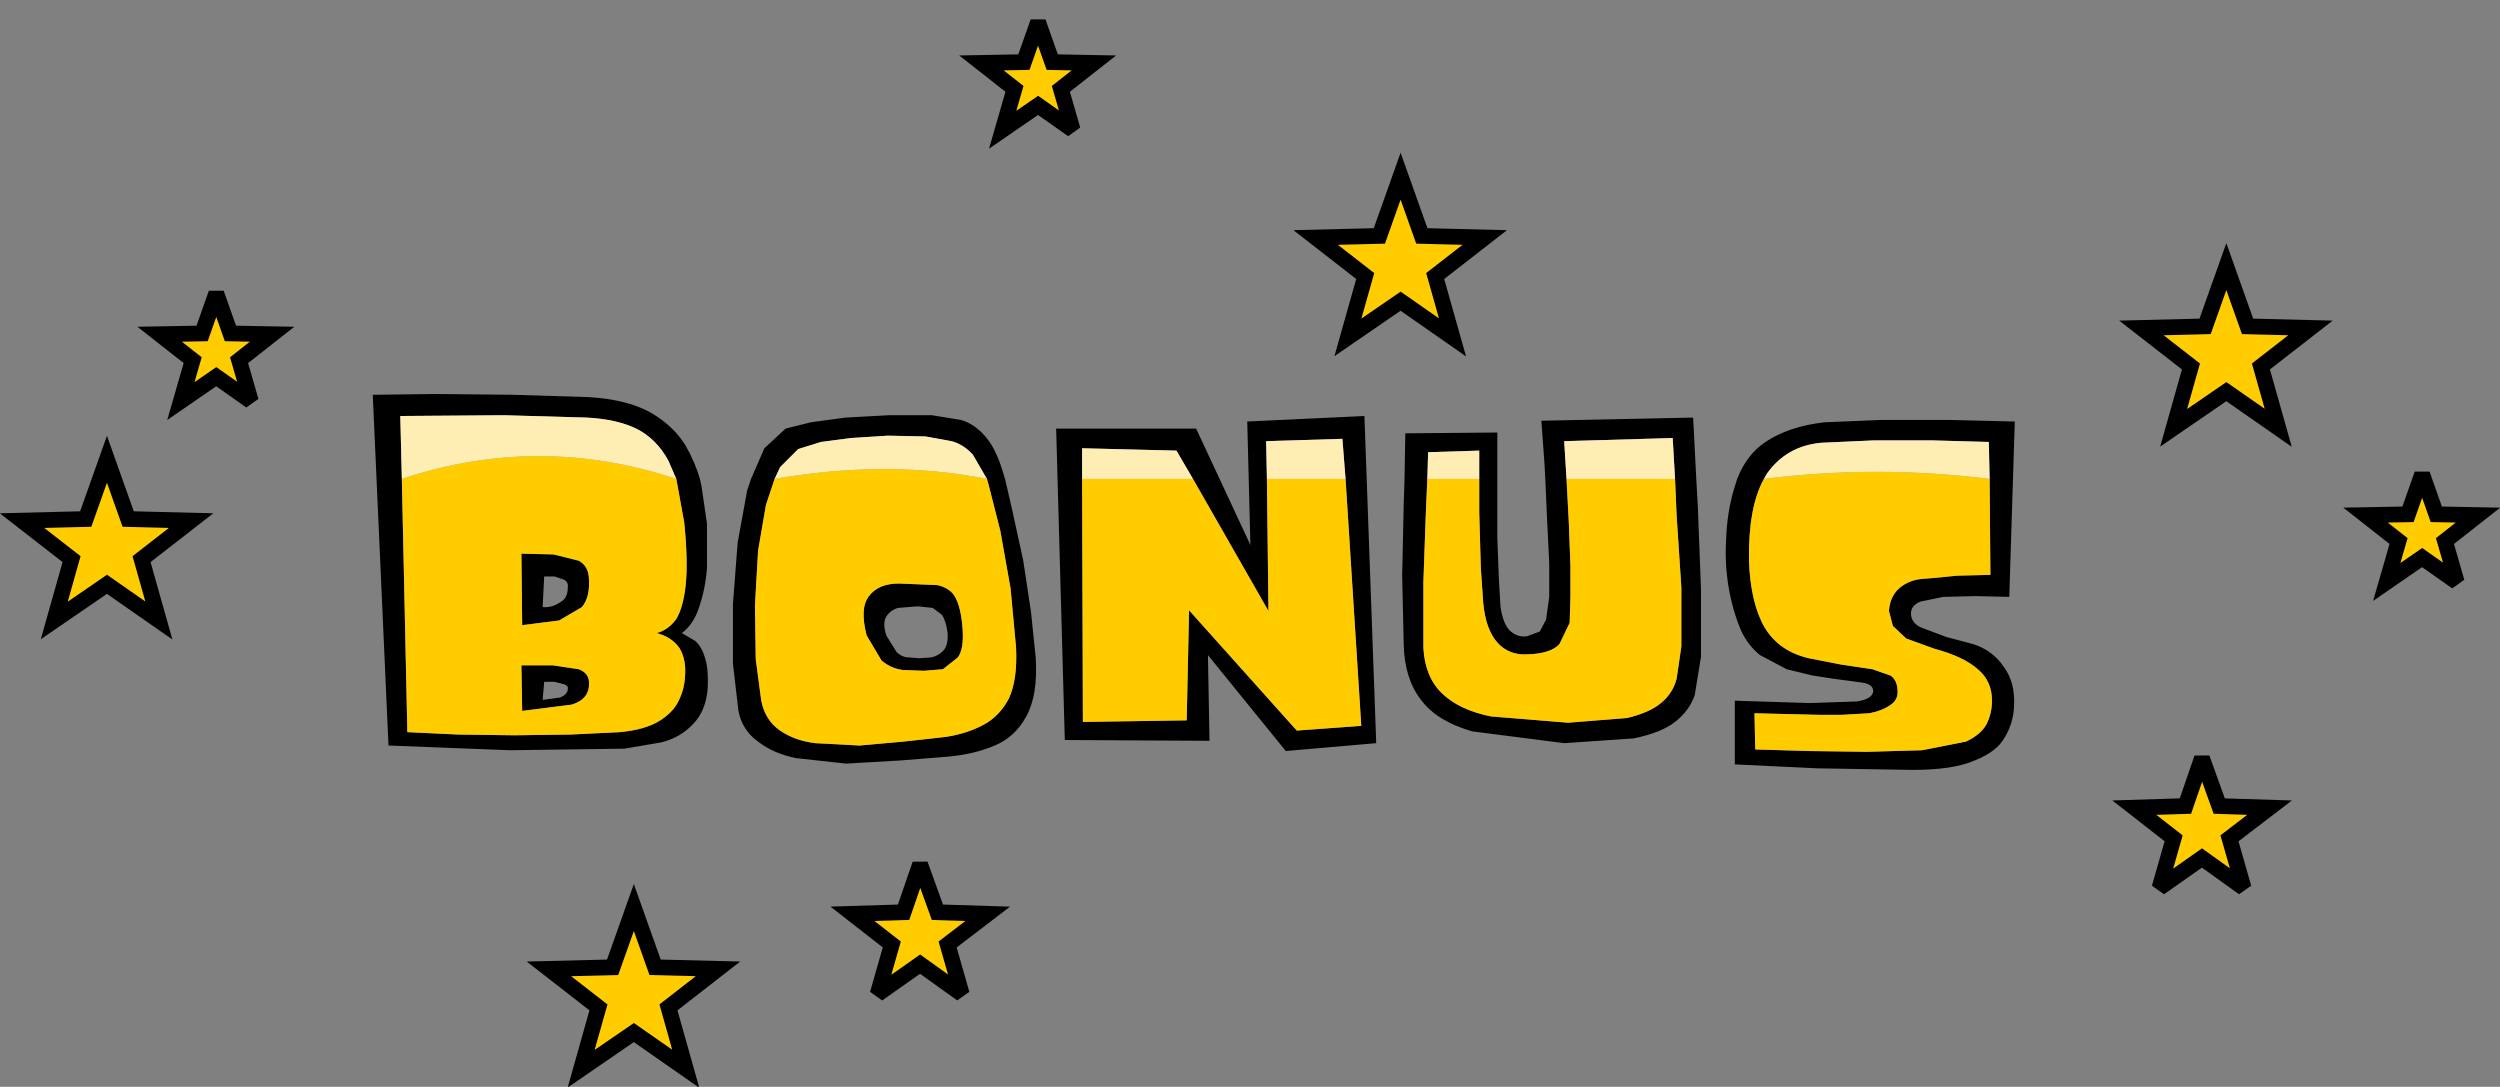 <?xml version="1.0" encoding="UTF-8" standalone="no"?>
<svg xmlns:ffdec="https://www.free-decompiler.com/flash" xmlns:xlink="http://www.w3.org/1999/xlink" ffdec:objectType="shape" height="69.1px" width="158.95px" xmlns="http://www.w3.org/2000/svg">
  <rect width="100%" height="100%" fill="#808080" stroke="none"/>
  <g transform="matrix(1.0, 0.0, 0.0, 1.0, 75.9, 38.85)">
    <path d="M-11.4 -33.2 L-13.5 -34.85 -10.8 -34.9 -9.9 -37.45 -9.0 -34.9 -6.35 -34.85 -8.45 -33.2 -7.7 -30.6 -9.9 -32.15 -12.15 -30.6 -11.4 -33.2" fill="#ffcc00" fill-rule="evenodd" stroke="none"/>
    <path d="M-11.4 -33.2 L-13.5 -34.85 -10.8 -34.9 -9.9 -37.45 -9.0 -34.9 -6.35 -34.85 -8.45 -33.2 -7.7 -30.6 -9.9 -32.15 -12.15 -30.6 -11.4 -33.2 Z" fill="none" stroke="#000000" stroke-linecap="round" stroke-linejoin="miter-clip" stroke-miterlimit="3.0" stroke-width="1.0"/>
    <path d="M-63.65 -15.95 L-65.75 -17.6 -63.05 -17.65 -62.15 -20.2 -61.25 -17.65 -58.6 -17.6 -60.7 -15.95 -59.95 -13.35 -62.15 -14.9 -64.4 -13.35 -63.65 -15.95" fill="#ffcc00" fill-rule="evenodd" stroke="none"/>
    <path d="M-63.65 -15.95 L-65.75 -17.6 -63.05 -17.65 -62.15 -20.2 -61.25 -17.65 -58.6 -17.6 -60.7 -15.95 -59.95 -13.35 -62.15 -14.9 -64.4 -13.35 -63.65 -15.95 Z" fill="none" stroke="#000000" stroke-linecap="round" stroke-linejoin="miter-clip" stroke-miterlimit="3.0" stroke-width="1.0"/>
    <path d="M-37.85 25.2 L-41.0 22.75 -36.95 22.65 -35.6 18.85 -34.25 22.65 -30.25 22.75 -33.4 25.2 -32.3 29.1 -35.6 26.8 -38.95 29.1 -37.85 25.2" fill="#ffcc00" fill-rule="evenodd" stroke="none"/>
    <path d="M-37.85 25.2 L-41.0 22.75 -36.95 22.65 -35.6 18.85 -34.25 22.65 -30.25 22.75 -33.4 25.2 -32.3 29.1 -35.6 26.8 -38.95 29.1 -37.85 25.2 Z" fill="none" stroke="#000000" stroke-linecap="round" stroke-linejoin="miter-clip" stroke-miterlimit="3.0" stroke-width="1.0"/>
    <path d="M10.9 -21.3 L7.75 -23.75 11.8 -23.85 13.15 -27.65 14.5 -23.85 18.5 -23.75 15.35 -21.3 16.45 -17.4 13.15 -19.7 9.8 -17.4 10.9 -21.3" fill="#ffcc00" fill-rule="evenodd" stroke="none"/>
    <path d="M10.9 -21.3 L7.75 -23.75 11.8 -23.85 13.15 -27.65 14.5 -23.85 18.5 -23.75 15.35 -21.3 16.45 -17.4 13.15 -19.7 9.8 -17.4 10.9 -21.3 Z" fill="none" stroke="#000000" stroke-linecap="round" stroke-linejoin="miter-clip" stroke-miterlimit="3.0" stroke-width="1.0"/>
    <path d="M62.3 14.45 L59.8 12.5 63.05 12.4 64.1 9.35 65.2 12.4 68.4 12.5 65.85 14.45 66.75 17.6 64.1 15.7 61.4 17.6 62.3 14.45" fill="#ffcc00" fill-rule="evenodd" stroke="none"/>
    <path d="M62.3 14.45 L59.8 12.5 63.05 12.4 64.1 9.35 65.2 12.4 68.4 12.5 65.85 14.45 66.75 17.6 64.1 15.7 61.4 17.6 62.3 14.45 Z" fill="none" stroke="#000000" stroke-linecap="round" stroke-linejoin="miter-clip" stroke-miterlimit="3.0" stroke-width="1.0"/>
    <path d="M63.4 -15.55 L60.25 -18.0 64.3 -18.1 65.65 -21.9 67.0 -18.1 71.0 -18.0 67.85 -15.55 68.95 -11.65 65.65 -13.95 62.3 -11.65 63.4 -15.55" fill="#ffcc00" fill-rule="evenodd" stroke="none"/>
    <path d="M63.4 -15.55 L60.25 -18.0 64.3 -18.1 65.65 -21.9 67.0 -18.1 71.0 -18.0 67.85 -15.55 68.95 -11.65 65.65 -13.95 62.3 -11.65 63.4 -15.55 Z" fill="none" stroke="#000000" stroke-linecap="round" stroke-linejoin="miter-clip" stroke-miterlimit="3.0" stroke-width="1.0"/>
    <path d="M76.6 -4.45 L74.5 -6.1 77.2 -6.15 78.1 -8.7 79.0 -6.15 81.65 -6.1 79.55 -4.45 80.3 -1.85 78.1 -3.4 75.85 -1.85 76.6 -4.45" fill="#ffcc00" fill-rule="evenodd" stroke="none"/>
    <path d="M76.6 -4.45 L74.5 -6.1 77.2 -6.15 78.1 -8.7 79.0 -6.15 81.65 -6.1 79.55 -4.45 80.3 -1.85 78.1 -3.4 75.85 -1.85 76.6 -4.45 Z" fill="none" stroke="#000000" stroke-linecap="round" stroke-linejoin="miter-clip" stroke-miterlimit="3.0" stroke-width="1.0"/>
    <path d="M-71.35 -3.3 L-74.5 -5.75 -70.45 -5.85 -69.1 -9.65 -67.75 -5.85 -63.75 -5.75 -66.9 -3.3 -65.8 0.6 -69.1 -1.7 -72.45 0.6 -71.35 -3.3" fill="#ffcc00" fill-rule="evenodd" stroke="none"/>
    <path d="M-71.35 -3.3 L-74.5 -5.75 -70.45 -5.85 -69.1 -9.65 -67.75 -5.85 -63.75 -5.75 -66.9 -3.3 -65.8 0.6 -69.1 -1.7 -72.45 0.6 -71.35 -3.3 Z" fill="none" stroke="#000000" stroke-linecap="round" stroke-linejoin="miter-clip" stroke-miterlimit="3.0" stroke-width="1.0"/>
    <path d="M-19.2 21.2 L-21.7 19.25 -18.45 19.15 -17.4 16.1 -16.3 19.15 -13.1 19.25 -15.65 21.2 -14.75 24.35 -17.4 22.45 -20.1 24.35 -19.2 21.2" fill="#ffcc00" fill-rule="evenodd" stroke="none"/>
    <path d="M-19.2 21.2 L-21.7 19.25 -18.45 19.15 -17.4 16.1 -16.3 19.15 -13.1 19.25 -15.65 21.2 -14.75 24.35 -17.4 22.45 -20.1 24.35 -19.2 21.2 Z" fill="none" stroke="#000000" stroke-linecap="round" stroke-linejoin="miter-clip" stroke-miterlimit="3.0" stroke-width="1.0"/>
    <path d="M9.65 -8.4 L9.45 -10.95 4.6 -10.8 4.65 -8.4 4.75 0.0 -0.05 -8.4 -1.1 -10.2 -7.1 -10.35 -7.1 -8.4 -7.05 7.05 -0.45 6.95 -0.3 -0.05 6.55 7.6 10.65 7.3 9.65 -8.4 M19.3 -8.4 L19.3 -7.9 19.3 -4.65 19.4 -2.0 19.5 -0.3 Q19.65 0.8 20.1 1.25 20.6 1.7 21.2 1.6 L22.0 1.3 22.4 0.55 22.6 -0.9 22.6 -3.05 22.45 -6.1 22.35 -8.4 22.3 -9.35 22.1 -12.1 31.75 -12.3 31.95 -8.4 32.05 -6.6 32.25 -1.35 32.25 2.9 31.85 5.35 Q31.5 6.35 30.6 7.05 29.7 7.75 27.95 8.1 L23.55 8.4 17.7 7.65 Q15.45 7.0 14.45 5.65 13.4 4.3 13.35 2.15 L13.25 -2.25 13.35 -6.85 13.4 -8.4 13.45 -11.3 19.3 -11.35 19.3 -8.4 M3.6 -4.2 L3.4 -12.05 10.85 -12.4 11.6 8.4 5.85 8.9 0.9 2.8 1.0 8.25 -8.2 8.2 -8.75 -11.6 0.15 -11.6 3.6 -4.2 M18.15 -8.4 L18.15 -10.2 14.9 -10.1 14.85 -8.4 14.75 -6.1 14.6 -1.85 14.6 2.35 Q14.7 4.2 15.8 5.25 16.9 6.3 18.9 6.7 L23.8 7.1 27.55 6.8 Q29.0 6.45 29.7 5.85 30.45 5.25 30.7 4.3 L31.0 2.25 31.0 -1.5 30.7 -6.05 30.6 -8.4 30.45 -11.0 23.55 -10.8 23.7 -8.4 23.85 -5.55 23.95 -2.85 23.95 -0.95 23.9 0.75 23.25 2.1 Q22.7 2.7 21.3 2.75 20.05 2.85 19.3 2.0 18.55 1.15 18.4 -0.55 L18.25 -2.75 18.15 -6.25 18.15 -8.4 M36.35 -10.75 Q37.85 -11.75 40.1 -12.0 L43.7 -12.15 48.05 -12.15 52.2 -12.05 51.85 -0.9 49.7 -0.95 47.65 -0.9 46.2 -0.6 Q45.6 -0.35 45.6 0.15 45.6 0.75 46.25 1.05 L47.85 1.65 49.55 2.1 Q50.8 2.5 51.5 3.55 52.25 4.55 52.15 6.1 52.1 7.15 51.55 8.05 51.05 8.95 49.65 9.5 48.3 10.1 45.7 10.1 L39.65 10.0 34.4 9.75 34.4 5.7 39.15 5.85 42.15 5.75 Q43.15 5.6 43.2 5.1 43.2 4.65 42.5 4.55 L40.65 4.3 39.35 4.1 37.7 3.7 36.0 2.8 Q35.25 2.2 34.8 1.25 34.25 -0.05 34.0 -1.55 33.75 -3.05 33.85 -4.6 33.9 -6.15 34.3 -7.6 L34.55 -8.4 Q35.15 -9.95 36.35 -10.75 M50.6 -8.4 L50.55 -10.75 46.95 -10.85 43.25 -10.85 39.9 -10.7 Q37.7 -10.5 36.45 -8.75 L36.25 -8.4 Q35.25 -6.6 35.3 -3.2 35.4 -0.5 36.3 1.05 37.2 2.55 39.1 3.0 L41.15 3.4 43.15 3.7 44.3 4.1 Q44.75 4.4 44.75 5.15 44.75 5.7 44.25 6.0 43.75 6.35 42.95 6.5 L41.2 6.6 39.75 6.6 35.65 6.5 35.7 8.8 39.15 8.9 42.8 8.95 46.3 8.85 49.1 8.3 Q50.05 7.85 50.4 7.2 50.75 6.5 50.75 5.7 50.75 4.45 49.85 3.7 48.95 2.9 47.1 2.4 L45.3 1.75 44.45 0.95 44.2 0.0 Q44.25 -0.9 44.85 -1.45 45.5 -2.0 46.4 -2.05 L47.0 -2.1 48.55 -2.25 50.65 -2.3 50.6 -8.4 M-41.3 -2.2 L-41.4 -0.25 Q-40.8 -0.2 -40.3 -0.55 -39.8 -0.8 -39.8 -1.5 -39.75 -1.85 -40.05 -2.0 L-40.65 -2.2 -41.3 -2.2 M-42.75 -3.65 L-40.7 -3.6 -39.1 -3.2 Q-38.45 -2.85 -38.45 -1.95 -38.4 -0.85 -38.9 -0.25 L-40.35 0.6 -42.7 0.9 -42.75 -3.65 M-48.15 -13.8 L-43.3 -13.75 -38.45 -13.6 Q-36.0 -13.45 -34.5 -12.6 -33.05 -11.75 -32.3 -10.5 -31.7 -9.45 -31.4 -8.4 L-31.3 -7.95 -30.95 -5.55 -30.95 -2.75 Q-31.05 -1.4 -31.45 -0.25 -31.8 0.85 -32.55 1.4 L-31.7 1.9 Q-31.3 2.25 -31.1 2.9 -30.85 3.6 -30.9 4.85 -31.0 6.35 -31.85 7.2 -32.65 8.05 -33.85 8.35 L-36.2 8.75 -43.5 8.85 -51.2 8.55 -52.2 -13.75 -48.15 -13.8 M-32.9 -8.4 L-33.4 -9.55 Q-34.15 -10.95 -35.45 -11.6 -36.7 -12.2 -38.6 -12.3 L-43.85 -12.45 -50.45 -12.4 -50.35 -8.4 -50.0 7.7 -46.8 7.85 -43.2 7.9 -39.6 7.85 -36.5 7.7 Q-34.9 7.55 -34.0 7.0 -33.1 6.45 -32.75 5.7 -32.4 5.0 -32.35 4.2 -32.25 3.1 -32.7 2.35 -33.2 1.65 -34.15 1.4 -33.4 1.2 -32.9 0.5 -32.45 -0.25 -32.3 -1.7 -32.15 -3.2 -32.4 -5.65 L-32.9 -8.4 M-24.35 -12.0 L-22.15 -12.3 -19.4 -12.45 -16.65 -12.45 -14.8 -12.15 Q-13.95 -11.9 -13.3 -11.15 -12.65 -10.45 -12.2 -9.05 L-12.0 -8.4 -11.55 -6.45 -10.85 -3.25 -10.35 0.05 -10.05 2.95 Q-9.9 5.35 -10.65 6.7 -11.35 8.0 -12.65 8.55 -13.95 9.1 -15.55 9.25 L-18.65 9.5 -22.1 9.7 -25.3 9.35 Q-26.75 9.05 -27.7 8.3 -28.7 7.6 -28.95 6.35 L-29.3 3.35 -29.3 -0.45 -29.0 -4.35 -28.4 -7.65 -28.15 -8.4 -27.3 -10.35 -25.95 -11.6 -24.35 -12.0 M-13.15 -8.4 L-14.05 -9.95 Q-14.65 -10.6 -15.4 -10.8 L-17.05 -11.1 -19.45 -11.15 -21.8 -11.0 -23.7 -10.75 -25.15 -10.3 -26.3 -9.15 -26.65 -8.4 -27.2 -6.75 -27.7 -3.85 -27.9 -0.35 -27.85 3.05 -27.5 5.7 Q-27.25 6.95 -26.3 7.6 -25.35 8.25 -24.05 8.4 L-21.25 8.55 -18.45 8.3 -15.75 8.0 Q-14.45 7.8 -13.4 7.25 -12.35 6.7 -11.75 5.55 -11.2 4.35 -11.3 2.3 L-11.65 -1.45 -12.3 -5.1 -13.05 -8.05 -13.15 -8.4 M-18.75 -1.75 L-16.3 -1.65 Q-15.45 -1.45 -15.15 -0.85 -14.8 -0.2 -14.7 1.1 -14.6 2.4 -15.0 2.95 L-15.95 3.7 -17.15 3.8 -18.5 3.75 Q-19.25 3.65 -19.85 3.15 L-20.8 1.55 Q-21.25 -0.2 -20.65 -0.95 -20.05 -1.75 -18.75 -1.75 M-16.6 -0.2 L-17.55 -0.3 -18.8 -0.2 Q-19.3 -0.05 -19.55 0.35 -19.8 0.75 -19.55 1.55 L-18.9 2.6 Q-18.55 2.95 -18.1 2.95 L-17.45 3.0 -16.7 2.95 Q-16.25 2.85 -15.95 2.55 -15.6 2.2 -15.65 1.4 -15.75 0.65 -16.0 0.25 L-16.6 -0.2 M-38.45 4.55 Q-38.4 5.6 -39.55 5.95 L-42.7 6.35 -42.75 3.45 -40.75 3.45 -39.1 3.7 Q-38.45 3.95 -38.45 4.55 M-39.8 4.95 Q-39.75 4.75 -40.05 4.65 L-40.65 4.5 -41.3 4.5 -41.4 5.65 -40.3 5.5 Q-39.8 5.3 -39.8 4.95" fill="#000000" fill-rule="evenodd" stroke="none"/>
    <path d="M4.65 -8.4 L9.65 -8.4 10.65 7.3 6.55 7.6 -0.3 -0.05 -0.45 6.95 -7.05 7.05 -7.1 -8.4 -0.05 -8.4 4.75 0.0 4.65 -8.4 M14.85 -8.4 L18.15 -8.4 18.15 -6.25 18.25 -2.75 18.4 -0.55 Q18.55 1.15 19.3 2.0 20.05 2.85 21.3 2.75 22.7 2.7 23.25 2.1 L23.9 0.75 23.95 -0.95 23.95 -2.85 23.85 -5.55 23.7 -8.4 30.6 -8.4 30.7 -6.05 31.0 -1.5 31.0 2.25 30.7 4.3 Q30.45 5.25 29.7 5.85 29.0 6.45 27.55 6.8 L23.8 7.1 18.9 6.7 Q16.9 6.3 15.8 5.25 14.7 4.2 14.6 2.35 L14.6 -1.85 14.75 -6.1 14.85 -8.4 M50.6 -8.4 L50.65 -2.3 48.55 -2.25 47.0 -2.1 46.4 -2.05 Q45.5 -2.0 44.85 -1.45 44.25 -0.9 44.2 0.0 L44.45 0.95 45.3 1.75 47.1 2.4 Q48.95 2.9 49.85 3.7 50.75 4.45 50.75 5.7 50.75 6.5 50.4 7.2 50.05 7.85 49.1 8.3 L46.3 8.85 42.8 8.95 39.15 8.9 35.7 8.8 35.65 6.5 39.75 6.6 41.2 6.6 42.95 6.5 Q43.75 6.35 44.25 6.0 44.75 5.7 44.75 5.15 44.75 4.4 44.3 4.1 L43.15 3.7 41.15 3.4 39.1 3.0 Q37.2 2.55 36.3 1.05 35.4 -0.5 35.3 -3.2 35.25 -6.6 36.25 -8.4 43.4 -9.3 50.6 -8.4 M-42.75 -3.65 L-42.7 0.9 -40.35 0.6 -38.9 -0.25 Q-38.4 -0.85 -38.45 -1.95 -38.45 -2.85 -39.1 -3.2 L-40.7 -3.6 -42.75 -3.65 M-32.9 -8.4 L-32.4 -5.65 Q-32.15 -3.2 -32.3 -1.7 -32.45 -0.25 -32.9 0.5 -33.4 1.2 -34.15 1.4 -33.2 1.65 -32.7 2.35 -32.25 3.1 -32.35 4.2 -32.4 5.0 -32.75 5.7 -33.1 6.45 -34.0 7.0 -34.9 7.55 -36.5 7.7 L-39.6 7.85 -43.2 7.9 -46.8 7.85 -50.0 7.7 -50.35 -8.4 Q-41.65 -11.3 -32.9 -8.4 M-13.15 -8.4 L-13.05 -8.05 -12.3 -5.1 -11.65 -1.45 -11.3 2.3 Q-11.2 4.35 -11.75 5.55 -12.35 6.7 -13.4 7.25 -14.45 7.8 -15.75 8.0 L-18.45 8.3 -21.25 8.55 -24.05 8.4 Q-25.35 8.25 -26.3 7.6 -27.25 6.95 -27.5 5.7 L-27.85 3.05 -27.9 -0.35 -27.7 -3.85 -27.2 -6.75 -26.65 -8.4 Q-19.45 -9.65 -13.15 -8.4 M-18.75 -1.75 Q-20.05 -1.75 -20.65 -0.95 -21.25 -0.2 -20.8 1.55 L-19.85 3.15 Q-19.25 3.65 -18.5 3.75 L-17.15 3.8 -15.95 3.7 -15.0 2.95 Q-14.6 2.4 -14.7 1.1 -14.8 -0.2 -15.15 -0.85 -15.45 -1.45 -16.3 -1.65 L-18.75 -1.75 M-38.45 4.55 Q-38.45 3.95 -39.1 3.7 L-40.75 3.45 -42.75 3.45 -42.7 6.35 -39.55 5.95 Q-38.4 5.6 -38.45 4.55" fill="#ffcc00" fill-rule="evenodd" stroke="none"/>
    <path d="M9.65 -8.4 L4.65 -8.4 4.6 -10.8 9.45 -10.95 9.65 -8.4 M-0.05 -8.4 L-7.1 -8.4 -7.1 -10.35 -1.1 -10.2 -0.05 -8.4 M14.85 -8.4 L14.9 -10.1 18.15 -10.2 18.15 -8.4 14.85 -8.4 M23.7 -8.4 L23.55 -10.8 30.45 -11.0 30.6 -8.4 23.7 -8.4 M36.25 -8.4 L36.45 -8.75 Q37.7 -10.5 39.9 -10.7 L43.25 -10.85 46.95 -10.85 50.55 -10.75 50.6 -8.4 Q43.4 -9.3 36.25 -8.4 M-50.35 -8.4 L-50.45 -12.4 -43.85 -12.45 -38.6 -12.3 Q-36.7 -12.2 -35.45 -11.6 -34.15 -10.95 -33.4 -9.55 L-32.9 -8.4 Q-41.65 -11.3 -50.35 -8.4 M-26.65 -8.4 L-26.3 -9.15 -25.15 -10.3 -23.7 -10.75 -21.8 -11.0 -19.45 -11.15 -17.05 -11.1 -15.4 -10.8 Q-14.65 -10.6 -14.05 -9.95 L-13.15 -8.4 Q-19.45 -9.65 -26.65 -8.4" fill="#feeeb4" fill-rule="evenodd" stroke="none"/>
  </g>
</svg>
